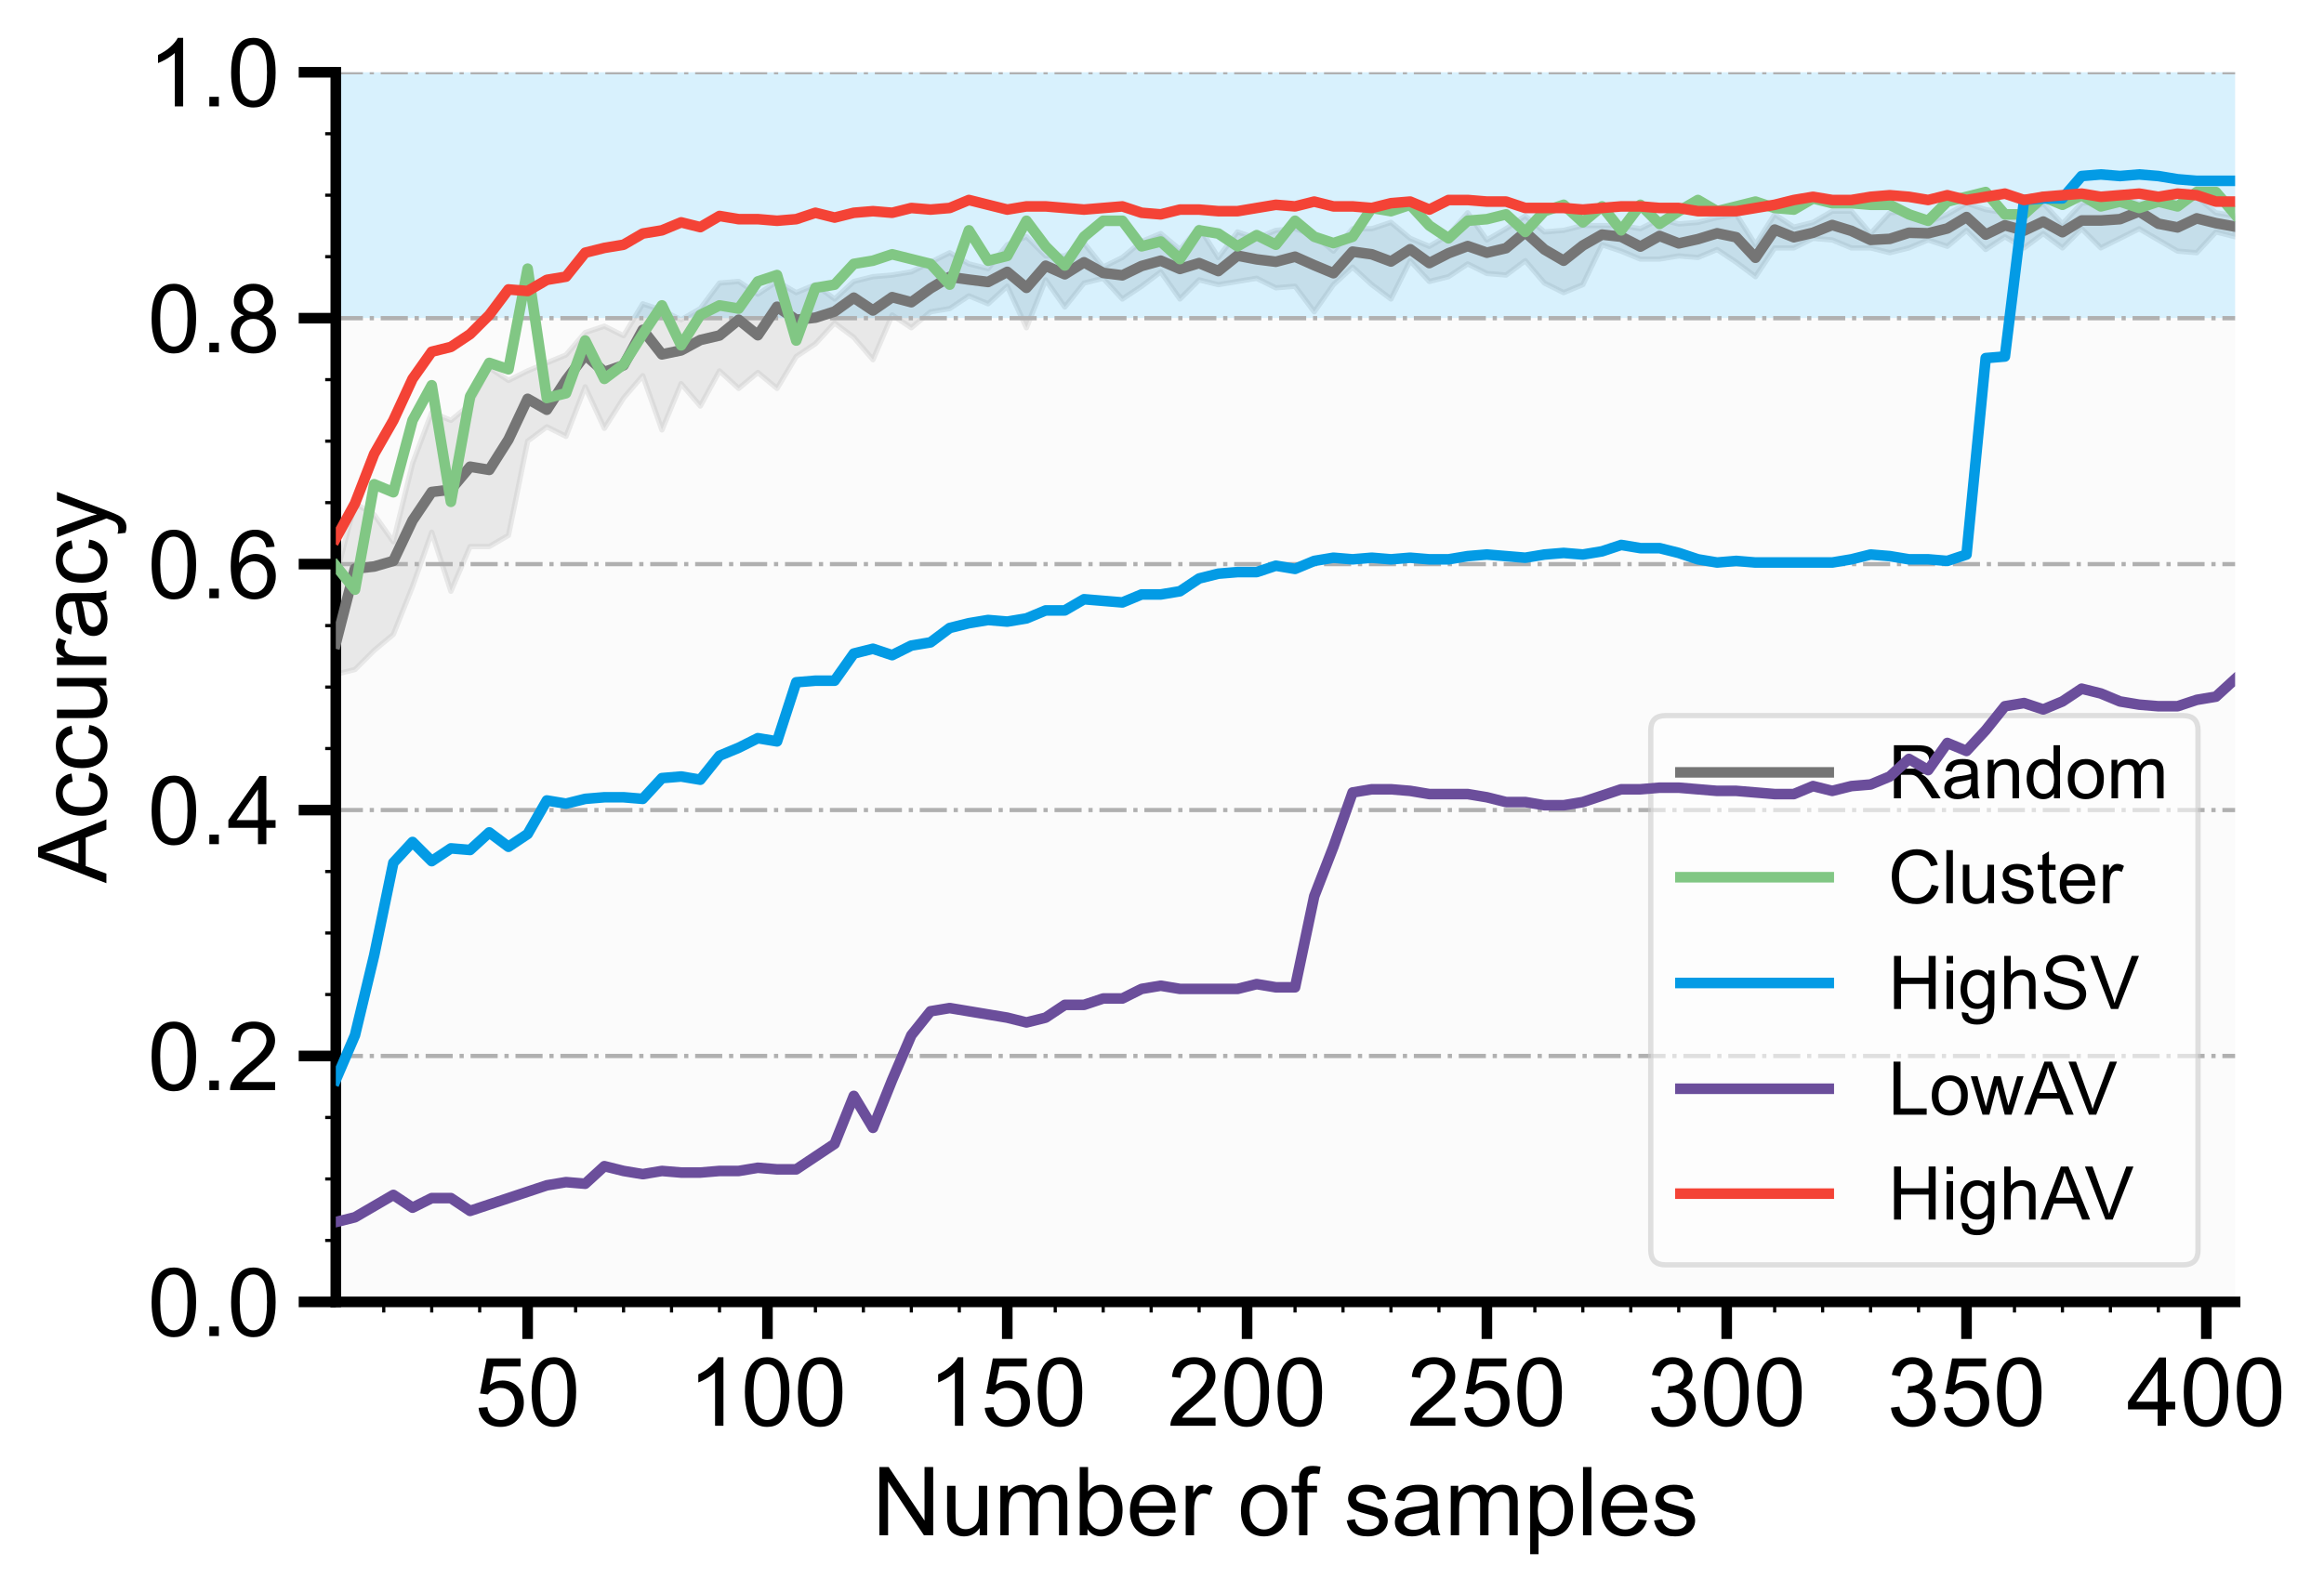 <?xml version="1.0" encoding="utf-8" standalone="no"?>
<!DOCTYPE svg PUBLIC "-//W3C//DTD SVG 1.1//EN"
  "http://www.w3.org/Graphics/SVG/1.1/DTD/svg11.dtd">
<!-- Created with matplotlib (https://matplotlib.org/) -->
<svg height="300.685pt" version="1.1" viewBox="0 0 438.734 300.685" width="438.734pt" xmlns="http://www.w3.org/2000/svg" xmlns:xlink="http://www.w3.org/1999/xlink">
 <defs>
  <style type="text/css">*{stroke-linecap:butt;stroke-linejoin:round;}</style>
 </defs>
 <g id="figure_1">
  <g id="patch_1">
   <path d="M 0 300.685 
L 438.734 300.685 
L 438.734 0 
L 0 0 
z
" style="fill:#ffffff;"/>
  </g>
  <g id="axes_1">
   <g id="patch_2">
    <path d="M 63.392 245.842 
L 421.952 245.842 
L 421.952 13.642 
L 63.392 13.642 
z
" style="fill:#ffffff;"/>
   </g>
   <g id="PolyCollection_1">
    <defs>
     <path d="M 63.392 -191.75 
L 63.392 -173.355 
L 67.014 -174.26 
L 70.636 -177.878 
L 74.258 -180.894 
L 77.88 -189.941 
L 81.502 -200.194 
L 85.123 -189.036 
L 88.745 -197.48 
L 92.367 -197.48 
L 95.989 -199.591 
L 99.611 -217.382 
L 103.233 -220.097 
L 106.854 -218.287 
L 110.476 -227.635 
L 114.098 -219.795 
L 117.72 -225.525 
L 121.342 -229.746 
L 124.963 -219.493 
L 128.585 -228.239 
L 132.207 -224.017 
L 135.829 -230.651 
L 139.451 -227.334 
L 143.072 -230.35 
L 146.694 -227.334 
L 150.316 -233.365 
L 153.938 -235.778 
L 157.56 -239.698 
L 161.182 -236.984 
L 164.803 -232.762 
L 168.425 -241.206 
L 172.047 -238.793 
L 175.669 -241.809 
L 179.291 -242.412 
L 182.912 -244.824 
L 186.534 -243.317 
L 190.156 -246.634 
L 193.778 -238.793 
L 197.4 -247.84 
L 201.022 -242.713 
L 204.643 -247.237 
L 208.265 -248.141 
L 211.887 -244.221 
L 215.509 -246.634 
L 219.131 -249.348 
L 222.752 -244.221 
L 226.374 -247.84 
L 229.996 -246.935 
L 233.618 -247.538 
L 237.24 -248.141 
L 240.862 -246.332 
L 244.483 -246.634 
L 248.105 -241.809 
L 251.727 -246.935 
L 255.349 -250.252 
L 258.971 -246.935 
L 262.592 -244.221 
L 266.214 -251.459 
L 269.836 -247.538 
L 273.458 -248.443 
L 277.08 -250.855 
L 280.702 -249.046 
L 284.323 -248.745 
L 287.945 -251.459 
L 291.567 -247.237 
L 295.189 -245.427 
L 298.811 -246.935 
L 302.433 -254.474 
L 306.054 -253.268 
L 309.676 -251.76 
L 313.298 -251.76 
L 316.92 -252.363 
L 320.542 -252.062 
L 324.163 -253.57 
L 327.785 -251.157 
L 331.407 -248.443 
L 335.029 -253.871 
L 338.651 -253.871 
L 342.272 -255.68 
L 345.894 -255.379 
L 349.516 -253.871 
L 353.138 -253.871 
L 356.76 -252.966 
L 360.382 -253.871 
L 364.003 -255.379 
L 367.625 -254.173 
L 371.247 -257.188 
L 374.869 -253.57 
L 378.491 -255.982 
L 382.113 -253.871 
L 385.734 -256.585 
L 389.356 -253.871 
L 392.978 -257.49 
L 396.6 -253.871 
L 400.222 -255.68 
L 403.843 -257.49 
L 407.465 -255.379 
L 411.087 -253.268 
L 414.709 -252.966 
L 418.331 -256.887 
L 421.952 -255.982 
L 421.952 -259.902 
L 421.952 -259.902 
L 418.331 -260.505 
L 414.709 -263.521 
L 411.087 -262.315 
L 407.465 -262.918 
L 403.843 -262.315 
L 400.222 -262.918 
L 396.6 -262.616 
L 392.978 -262.315 
L 389.356 -258.394 
L 385.734 -262.315 
L 382.113 -260.204 
L 378.491 -260.505 
L 374.869 -261.108 
L 371.247 -262.315 
L 367.625 -260.204 
L 364.003 -258.696 
L 360.382 -260.807 
L 356.76 -260.505 
L 353.138 -256.585 
L 349.516 -260.807 
L 345.894 -260.807 
L 342.272 -258.696 
L 338.651 -257.791 
L 335.029 -260.204 
L 331.407 -254.474 
L 327.785 -260.204 
L 324.163 -259.601 
L 320.542 -258.696 
L 316.92 -258.394 
L 313.298 -259.299 
L 309.676 -257.49 
L 306.054 -258.093 
L 302.433 -258.093 
L 298.811 -258.093 
L 295.189 -257.188 
L 291.567 -256.887 
L 287.945 -259.902 
L 284.323 -257.49 
L 280.702 -255.379 
L 277.08 -260.505 
L 273.458 -256.284 
L 269.836 -254.173 
L 266.214 -255.68 
L 262.592 -258.696 
L 258.971 -257.49 
L 255.349 -257.49 
L 251.727 -253.268 
L 248.105 -256.284 
L 244.483 -257.49 
L 240.862 -257.188 
L 237.24 -255.68 
L 233.618 -256.887 
L 229.996 -252.062 
L 226.374 -257.791 
L 222.752 -253.57 
L 219.131 -256.585 
L 215.509 -255.077 
L 211.887 -252.062 
L 208.265 -250.252 
L 204.643 -254.776 
L 201.022 -252.363 
L 197.4 -252.363 
L 193.778 -255.982 
L 190.156 -254.474 
L 186.534 -249.951 
L 182.912 -250.855 
L 179.291 -252.966 
L 175.669 -251.157 
L 172.047 -249.348 
L 168.425 -248.745 
L 164.803 -248.443 
L 161.182 -247.538 
L 157.56 -244.221 
L 153.938 -246.935 
L 150.316 -245.427 
L 146.694 -247.538 
L 143.072 -245.126 
L 139.451 -247.538 
L 135.829 -247.237 
L 132.207 -242.412 
L 128.585 -240.301 
L 124.963 -242.11 
L 121.342 -243.317 
L 117.72 -237.285 
L 114.098 -239.095 
L 110.476 -237.888 
L 106.854 -233.667 
L 103.233 -232.159 
L 99.611 -230.651 
L 95.989 -228.842 
L 92.367 -231.254 
L 88.745 -224.318 
L 85.123 -221.303 
L 81.502 -222.811 
L 77.88 -213.161 
L 74.258 -198.384 
L 70.636 -203.511 
L 67.014 -205.622 
L 63.392 -191.75 
z
" id="md000768d88" style="stroke:#808080;stroke-opacity:0.3;"/>
    </defs>
    <g clip-path="url(#p86c9b00e6c)">
     <use style="fill:#808080;fill-opacity:0.3;stroke:#808080;stroke-opacity:0.3;" x="0" xlink:href="#md000768d88" y="300.685"/>
    </g>
   </g>
   <g id="patch_3">
    <path clip-path="url(#p86c9b00e6c)" d="M 63.392 60.082 
L 63.392 13.642 
L 421.952 13.642 
L 421.952 60.082 
z
" style="fill:#b3e5fc;opacity:0.5;"/>
   </g>
   <g id="patch_4">
    <path clip-path="url(#p86c9b00e6c)" d="M 63.392 245.842 
L 63.392 60.082 
L 421.952 60.082 
L 421.952 245.842 
z
" style="fill:#f9f9f9;opacity:0.5;"/>
   </g>
   <g id="matplotlib.axis_1">
    <g id="xtick_1">
     <g id="line2d_1">
      <defs>
       <path d="M 0 0 
L 0 7 
" id="m614c3ee839" style="stroke:#000000;stroke-width:2;"/>
      </defs>
      <g>
       <use style="stroke:#000000;stroke-width:2;" x="99.611" xlink:href="#m614c3ee839" y="245.842"/>
      </g>
     </g>
     <g id="text_1">
      <!-- 50 -->
      <g transform="translate(89.601 269.226)scale(0.18 -0.18)">
       <defs>
        <path d="M 4.156 18.75 
L 13.375 19.531 
Q 14.406 12.797 18.141 9.391 
Q 21.875 6 27.156 6 
Q 33.5 6 37.891 10.781 
Q 42.281 15.578 42.281 23.484 
Q 42.281 31 38.062 35.344 
Q 33.844 39.703 27 39.703 
Q 22.75 39.703 19.328 37.766 
Q 15.922 35.844 13.969 32.766 
L 5.719 33.844 
L 12.641 70.609 
L 48.25 70.609 
L 48.25 62.203 
L 19.672 62.203 
L 15.828 42.969 
Q 22.266 47.469 29.344 47.469 
Q 38.719 47.469 45.156 40.969 
Q 51.609 34.469 51.609 24.266 
Q 51.609 14.547 45.953 7.469 
Q 39.062 -1.219 27.156 -1.219 
Q 17.391 -1.219 11.203 4.25 
Q 5.031 9.719 4.156 18.75 
z
" id="ArialMT-53"/>
        <path d="M 4.156 35.297 
Q 4.156 48 6.766 55.734 
Q 9.375 63.484 14.516 67.672 
Q 19.672 71.875 27.484 71.875 
Q 33.25 71.875 37.594 69.547 
Q 41.938 67.234 44.766 62.859 
Q 47.609 58.5 49.219 52.219 
Q 50.828 45.953 50.828 35.297 
Q 50.828 22.703 48.234 14.969 
Q 45.656 7.234 40.5 3 
Q 35.359 -1.219 27.484 -1.219 
Q 17.141 -1.219 11.234 6.203 
Q 4.156 15.141 4.156 35.297 
z
M 13.188 35.297 
Q 13.188 17.672 17.312 11.828 
Q 21.438 6 27.484 6 
Q 33.547 6 37.672 11.859 
Q 41.797 17.719 41.797 35.297 
Q 41.797 52.984 37.672 58.781 
Q 33.547 64.594 27.391 64.594 
Q 21.344 64.594 17.719 59.469 
Q 13.188 52.938 13.188 35.297 
z
" id="ArialMT-48"/>
       </defs>
       <use xlink:href="#ArialMT-53"/>
       <use x="55.615" xlink:href="#ArialMT-48"/>
      </g>
     </g>
    </g>
    <g id="xtick_2">
     <g id="line2d_2">
      <g>
       <use style="stroke:#000000;stroke-width:2;" x="144.883" xlink:href="#m614c3ee839" y="245.842"/>
      </g>
     </g>
     <g id="text_2">
      <!-- 100 -->
      <g transform="translate(129.869 269.226)scale(0.18 -0.18)">
       <defs>
        <path d="M 37.25 0 
L 28.469 0 
L 28.469 56 
Q 25.297 52.984 20.141 49.953 
Q 14.984 46.922 10.891 45.406 
L 10.891 53.906 
Q 18.266 57.375 23.781 62.297 
Q 29.297 67.234 31.594 71.875 
L 37.25 71.875 
z
" id="ArialMT-49"/>
       </defs>
       <use xlink:href="#ArialMT-49"/>
       <use x="55.615" xlink:href="#ArialMT-48"/>
       <use x="111.23" xlink:href="#ArialMT-48"/>
      </g>
     </g>
    </g>
    <g id="xtick_3">
     <g id="line2d_3">
      <g>
       <use style="stroke:#000000;stroke-width:2;" x="190.156" xlink:href="#m614c3ee839" y="245.842"/>
      </g>
     </g>
     <g id="text_3">
      <!-- 150 -->
      <g transform="translate(175.142 269.226)scale(0.18 -0.18)">
       <use xlink:href="#ArialMT-49"/>
       <use x="55.615" xlink:href="#ArialMT-53"/>
       <use x="111.23" xlink:href="#ArialMT-48"/>
      </g>
     </g>
    </g>
    <g id="xtick_4">
     <g id="line2d_4">
      <g>
       <use style="stroke:#000000;stroke-width:2;" x="235.429" xlink:href="#m614c3ee839" y="245.842"/>
      </g>
     </g>
     <g id="text_4">
      <!-- 200 -->
      <g transform="translate(220.414 269.226)scale(0.18 -0.18)">
       <defs>
        <path d="M 50.344 8.453 
L 50.344 0 
L 3.031 0 
Q 2.938 3.172 4.047 6.109 
Q 5.859 10.938 9.828 15.625 
Q 13.812 20.312 21.344 26.469 
Q 33.016 36.031 37.109 41.625 
Q 41.219 47.219 41.219 52.203 
Q 41.219 57.422 37.469 61 
Q 33.734 64.594 27.734 64.594 
Q 21.391 64.594 17.578 60.781 
Q 13.766 56.984 13.719 50.25 
L 4.688 51.172 
Q 5.609 61.281 11.656 66.578 
Q 17.719 71.875 27.938 71.875 
Q 38.234 71.875 44.234 66.156 
Q 50.25 60.453 50.25 52 
Q 50.25 47.703 48.484 43.547 
Q 46.734 39.406 42.656 34.812 
Q 38.578 30.219 29.109 22.219 
Q 21.188 15.578 18.938 13.203 
Q 16.703 10.844 15.234 8.453 
z
" id="ArialMT-50"/>
       </defs>
       <use xlink:href="#ArialMT-50"/>
       <use x="55.615" xlink:href="#ArialMT-48"/>
       <use x="111.23" xlink:href="#ArialMT-48"/>
      </g>
     </g>
    </g>
    <g id="xtick_5">
     <g id="line2d_5">
      <g>
       <use style="stroke:#000000;stroke-width:2;" x="280.702" xlink:href="#m614c3ee839" y="245.842"/>
      </g>
     </g>
     <g id="text_5">
      <!-- 250 -->
      <g transform="translate(265.687 269.226)scale(0.18 -0.18)">
       <use xlink:href="#ArialMT-50"/>
       <use x="55.615" xlink:href="#ArialMT-53"/>
       <use x="111.23" xlink:href="#ArialMT-48"/>
      </g>
     </g>
    </g>
    <g id="xtick_6">
     <g id="line2d_6">
      <g>
       <use style="stroke:#000000;stroke-width:2;" x="325.974" xlink:href="#m614c3ee839" y="245.842"/>
      </g>
     </g>
     <g id="text_6">
      <!-- 300 -->
      <g transform="translate(310.96 269.226)scale(0.18 -0.18)">
       <defs>
        <path d="M 4.203 18.891 
L 12.984 20.062 
Q 14.5 12.594 18.141 9.297 
Q 21.781 6 27 6 
Q 33.203 6 37.469 10.297 
Q 41.75 14.594 41.75 20.953 
Q 41.75 27 37.797 30.922 
Q 33.844 34.859 27.734 34.859 
Q 25.25 34.859 21.531 33.891 
L 22.516 41.609 
Q 23.391 41.5 23.922 41.5 
Q 29.547 41.5 34.031 44.422 
Q 38.531 47.359 38.531 53.469 
Q 38.531 58.297 35.25 61.469 
Q 31.984 64.656 26.812 64.656 
Q 21.688 64.656 18.266 61.422 
Q 14.844 58.203 13.875 51.766 
L 5.078 53.328 
Q 6.688 62.156 12.391 67.016 
Q 18.109 71.875 26.609 71.875 
Q 32.469 71.875 37.391 69.359 
Q 42.328 66.844 44.938 62.5 
Q 47.562 58.156 47.562 53.266 
Q 47.562 48.641 45.062 44.828 
Q 42.578 41.016 37.703 38.766 
Q 44.047 37.312 47.562 32.688 
Q 51.078 28.078 51.078 21.141 
Q 51.078 11.766 44.234 5.25 
Q 37.406 -1.266 26.953 -1.266 
Q 17.531 -1.266 11.297 4.344 
Q 5.078 9.969 4.203 18.891 
z
" id="ArialMT-51"/>
       </defs>
       <use xlink:href="#ArialMT-51"/>
       <use x="55.615" xlink:href="#ArialMT-48"/>
       <use x="111.23" xlink:href="#ArialMT-48"/>
      </g>
     </g>
    </g>
    <g id="xtick_7">
     <g id="line2d_7">
      <g>
       <use style="stroke:#000000;stroke-width:2;" x="371.247" xlink:href="#m614c3ee839" y="245.842"/>
      </g>
     </g>
     <g id="text_7">
      <!-- 350 -->
      <g transform="translate(356.233 269.226)scale(0.18 -0.18)">
       <use xlink:href="#ArialMT-51"/>
       <use x="55.615" xlink:href="#ArialMT-53"/>
       <use x="111.23" xlink:href="#ArialMT-48"/>
      </g>
     </g>
    </g>
    <g id="xtick_8">
     <g id="line2d_8">
      <g>
       <use style="stroke:#000000;stroke-width:2;" x="416.52" xlink:href="#m614c3ee839" y="245.842"/>
      </g>
     </g>
     <g id="text_8">
      <!-- 400 -->
      <g transform="translate(401.505 269.226)scale(0.18 -0.18)">
       <defs>
        <path d="M 32.328 0 
L 32.328 17.141 
L 1.266 17.141 
L 1.266 25.203 
L 33.938 71.578 
L 41.109 71.578 
L 41.109 25.203 
L 50.781 25.203 
L 50.781 17.141 
L 41.109 17.141 
L 41.109 0 
z
M 32.328 25.203 
L 32.328 57.469 
L 9.906 25.203 
z
" id="ArialMT-52"/>
       </defs>
       <use xlink:href="#ArialMT-52"/>
       <use x="55.615" xlink:href="#ArialMT-48"/>
       <use x="111.23" xlink:href="#ArialMT-48"/>
      </g>
     </g>
    </g>
    <g id="xtick_9">
     <g id="line2d_9">
      <defs>
       <path d="M 0 0 
L 0 2 
" id="me1c4987fd9" style="stroke:#000000;stroke-width:0.6;"/>
      </defs>
      <g>
       <use style="stroke:#000000;stroke-width:0.6;" x="72.447" xlink:href="#me1c4987fd9" y="245.842"/>
      </g>
     </g>
    </g>
    <g id="xtick_10">
     <g id="line2d_10">
      <g>
       <use style="stroke:#000000;stroke-width:0.6;" x="81.502" xlink:href="#me1c4987fd9" y="245.842"/>
      </g>
     </g>
    </g>
    <g id="xtick_11">
     <g id="line2d_11">
      <g>
       <use style="stroke:#000000;stroke-width:0.6;" x="90.556" xlink:href="#me1c4987fd9" y="245.842"/>
      </g>
     </g>
    </g>
    <g id="xtick_12">
     <g id="line2d_12">
      <g>
       <use style="stroke:#000000;stroke-width:0.6;" x="108.665" xlink:href="#me1c4987fd9" y="245.842"/>
      </g>
     </g>
    </g>
    <g id="xtick_13">
     <g id="line2d_13">
      <g>
       <use style="stroke:#000000;stroke-width:0.6;" x="117.72" xlink:href="#me1c4987fd9" y="245.842"/>
      </g>
     </g>
    </g>
    <g id="xtick_14">
     <g id="line2d_14">
      <g>
       <use style="stroke:#000000;stroke-width:0.6;" x="126.774" xlink:href="#me1c4987fd9" y="245.842"/>
      </g>
     </g>
    </g>
    <g id="xtick_15">
     <g id="line2d_15">
      <g>
       <use style="stroke:#000000;stroke-width:0.6;" x="135.829" xlink:href="#me1c4987fd9" y="245.842"/>
      </g>
     </g>
    </g>
    <g id="xtick_16">
     <g id="line2d_16">
      <g>
       <use style="stroke:#000000;stroke-width:0.6;" x="153.938" xlink:href="#me1c4987fd9" y="245.842"/>
      </g>
     </g>
    </g>
    <g id="xtick_17">
     <g id="line2d_17">
      <g>
       <use style="stroke:#000000;stroke-width:0.6;" x="162.993" xlink:href="#me1c4987fd9" y="245.842"/>
      </g>
     </g>
    </g>
    <g id="xtick_18">
     <g id="line2d_18">
      <g>
       <use style="stroke:#000000;stroke-width:0.6;" x="172.047" xlink:href="#me1c4987fd9" y="245.842"/>
      </g>
     </g>
    </g>
    <g id="xtick_19">
     <g id="line2d_19">
      <g>
       <use style="stroke:#000000;stroke-width:0.6;" x="181.102" xlink:href="#me1c4987fd9" y="245.842"/>
      </g>
     </g>
    </g>
    <g id="xtick_20">
     <g id="line2d_20">
      <g>
       <use style="stroke:#000000;stroke-width:0.6;" x="199.211" xlink:href="#me1c4987fd9" y="245.842"/>
      </g>
     </g>
    </g>
    <g id="xtick_21">
     <g id="line2d_21">
      <g>
       <use style="stroke:#000000;stroke-width:0.6;" x="208.265" xlink:href="#me1c4987fd9" y="245.842"/>
      </g>
     </g>
    </g>
    <g id="xtick_22">
     <g id="line2d_22">
      <g>
       <use style="stroke:#000000;stroke-width:0.6;" x="217.32" xlink:href="#me1c4987fd9" y="245.842"/>
      </g>
     </g>
    </g>
    <g id="xtick_23">
     <g id="line2d_23">
      <g>
       <use style="stroke:#000000;stroke-width:0.6;" x="226.374" xlink:href="#me1c4987fd9" y="245.842"/>
      </g>
     </g>
    </g>
    <g id="xtick_24">
     <g id="line2d_24">
      <g>
       <use style="stroke:#000000;stroke-width:0.6;" x="244.483" xlink:href="#me1c4987fd9" y="245.842"/>
      </g>
     </g>
    </g>
    <g id="xtick_25">
     <g id="line2d_25">
      <g>
       <use style="stroke:#000000;stroke-width:0.6;" x="253.538" xlink:href="#me1c4987fd9" y="245.842"/>
      </g>
     </g>
    </g>
    <g id="xtick_26">
     <g id="line2d_26">
      <g>
       <use style="stroke:#000000;stroke-width:0.6;" x="262.592" xlink:href="#me1c4987fd9" y="245.842"/>
      </g>
     </g>
    </g>
    <g id="xtick_27">
     <g id="line2d_27">
      <g>
       <use style="stroke:#000000;stroke-width:0.6;" x="271.647" xlink:href="#me1c4987fd9" y="245.842"/>
      </g>
     </g>
    </g>
    <g id="xtick_28">
     <g id="line2d_28">
      <g>
       <use style="stroke:#000000;stroke-width:0.6;" x="289.756" xlink:href="#me1c4987fd9" y="245.842"/>
      </g>
     </g>
    </g>
    <g id="xtick_29">
     <g id="line2d_29">
      <g>
       <use style="stroke:#000000;stroke-width:0.6;" x="298.811" xlink:href="#me1c4987fd9" y="245.842"/>
      </g>
     </g>
    </g>
    <g id="xtick_30">
     <g id="line2d_30">
      <g>
       <use style="stroke:#000000;stroke-width:0.6;" x="307.865" xlink:href="#me1c4987fd9" y="245.842"/>
      </g>
     </g>
    </g>
    <g id="xtick_31">
     <g id="line2d_31">
      <g>
       <use style="stroke:#000000;stroke-width:0.6;" x="316.92" xlink:href="#me1c4987fd9" y="245.842"/>
      </g>
     </g>
    </g>
    <g id="xtick_32">
     <g id="line2d_32">
      <g>
       <use style="stroke:#000000;stroke-width:0.6;" x="335.029" xlink:href="#me1c4987fd9" y="245.842"/>
      </g>
     </g>
    </g>
    <g id="xtick_33">
     <g id="line2d_33">
      <g>
       <use style="stroke:#000000;stroke-width:0.6;" x="344.083" xlink:href="#me1c4987fd9" y="245.842"/>
      </g>
     </g>
    </g>
    <g id="xtick_34">
     <g id="line2d_34">
      <g>
       <use style="stroke:#000000;stroke-width:0.6;" x="353.138" xlink:href="#me1c4987fd9" y="245.842"/>
      </g>
     </g>
    </g>
    <g id="xtick_35">
     <g id="line2d_35">
      <g>
       <use style="stroke:#000000;stroke-width:0.6;" x="362.192" xlink:href="#me1c4987fd9" y="245.842"/>
      </g>
     </g>
    </g>
    <g id="xtick_36">
     <g id="line2d_36">
      <g>
       <use style="stroke:#000000;stroke-width:0.6;" x="380.302" xlink:href="#me1c4987fd9" y="245.842"/>
      </g>
     </g>
    </g>
    <g id="xtick_37">
     <g id="line2d_37">
      <g>
       <use style="stroke:#000000;stroke-width:0.6;" x="389.356" xlink:href="#me1c4987fd9" y="245.842"/>
      </g>
     </g>
    </g>
    <g id="xtick_38">
     <g id="line2d_38">
      <g>
       <use style="stroke:#000000;stroke-width:0.6;" x="398.411" xlink:href="#me1c4987fd9" y="245.842"/>
      </g>
     </g>
    </g>
    <g id="xtick_39">
     <g id="line2d_39">
      <g>
       <use style="stroke:#000000;stroke-width:0.6;" x="407.465" xlink:href="#me1c4987fd9" y="245.842"/>
      </g>
     </g>
    </g>
    <g id="text_9">
     <!-- Number of samples -->
     <g transform="translate(164.648 289.907)scale(0.18 -0.18)">
      <defs>
       <path d="M 7.625 0 
L 7.625 71.578 
L 17.328 71.578 
L 54.938 15.375 
L 54.938 71.578 
L 64.016 71.578 
L 64.016 0 
L 54.297 0 
L 16.703 56.25 
L 16.703 0 
z
" id="ArialMT-78"/>
       <path d="M 40.578 0 
L 40.578 7.625 
Q 34.516 -1.172 24.125 -1.172 
Q 19.531 -1.172 15.547 0.578 
Q 11.578 2.344 9.641 5 
Q 7.719 7.672 6.938 11.531 
Q 6.391 14.109 6.391 19.734 
L 6.391 51.859 
L 15.188 51.859 
L 15.188 23.094 
Q 15.188 16.219 15.719 13.812 
Q 16.547 10.359 19.234 8.375 
Q 21.922 6.391 25.875 6.391 
Q 29.828 6.391 33.297 8.422 
Q 36.766 10.453 38.203 13.938 
Q 39.656 17.438 39.656 24.078 
L 39.656 51.859 
L 48.438 51.859 
L 48.438 0 
z
" id="ArialMT-117"/>
       <path d="M 6.594 0 
L 6.594 51.859 
L 14.453 51.859 
L 14.453 44.578 
Q 16.891 48.391 20.938 50.703 
Q 25 53.031 30.172 53.031 
Q 35.938 53.031 39.625 50.641 
Q 43.312 48.25 44.828 43.953 
Q 50.984 53.031 60.844 53.031 
Q 68.562 53.031 72.703 48.75 
Q 76.859 44.484 76.859 35.594 
L 76.859 0 
L 68.109 0 
L 68.109 32.672 
Q 68.109 37.938 67.25 40.25 
Q 66.406 42.578 64.156 43.984 
Q 61.922 45.406 58.891 45.406 
Q 53.422 45.406 49.797 41.766 
Q 46.188 38.141 46.188 30.125 
L 46.188 0 
L 37.406 0 
L 37.406 33.688 
Q 37.406 39.547 35.25 42.469 
Q 33.109 45.406 28.219 45.406 
Q 24.516 45.406 21.359 43.453 
Q 18.219 41.5 16.797 37.734 
Q 15.375 33.984 15.375 26.906 
L 15.375 0 
z
" id="ArialMT-109"/>
       <path d="M 14.703 0 
L 6.547 0 
L 6.547 71.578 
L 15.328 71.578 
L 15.328 46.047 
Q 20.906 53.031 29.547 53.031 
Q 34.328 53.031 38.594 51.094 
Q 42.875 49.172 45.625 45.672 
Q 48.391 42.188 49.953 37.25 
Q 51.516 32.328 51.516 26.703 
Q 51.516 13.375 44.922 6.094 
Q 38.328 -1.172 29.109 -1.172 
Q 19.922 -1.172 14.703 6.5 
z
M 14.594 26.312 
Q 14.594 17 17.141 12.844 
Q 21.297 6.062 28.375 6.062 
Q 34.125 6.062 38.328 11.062 
Q 42.531 16.062 42.531 25.984 
Q 42.531 36.141 38.5 40.969 
Q 34.469 45.797 28.766 45.797 
Q 23 45.797 18.797 40.797 
Q 14.594 35.797 14.594 26.312 
z
" id="ArialMT-98"/>
       <path d="M 42.094 16.703 
L 51.172 15.578 
Q 49.031 7.625 43.219 3.219 
Q 37.406 -1.172 28.375 -1.172 
Q 17 -1.172 10.328 5.828 
Q 3.656 12.844 3.656 25.484 
Q 3.656 38.578 10.391 45.797 
Q 17.141 53.031 27.875 53.031 
Q 38.281 53.031 44.875 45.953 
Q 51.469 38.875 51.469 26.031 
Q 51.469 25.25 51.422 23.688 
L 12.75 23.688 
Q 13.234 15.141 17.578 10.594 
Q 21.922 6.062 28.422 6.062 
Q 33.25 6.062 36.672 8.594 
Q 40.094 11.141 42.094 16.703 
z
M 13.234 30.906 
L 42.188 30.906 
Q 41.609 37.453 38.875 40.719 
Q 34.672 45.797 27.984 45.797 
Q 21.922 45.797 17.797 41.75 
Q 13.672 37.703 13.234 30.906 
z
" id="ArialMT-101"/>
       <path d="M 6.5 0 
L 6.5 51.859 
L 14.406 51.859 
L 14.406 44 
Q 17.438 49.516 20 51.266 
Q 22.562 53.031 25.641 53.031 
Q 30.078 53.031 34.672 50.203 
L 31.641 42.047 
Q 28.422 43.953 25.203 43.953 
Q 22.312 43.953 20.016 42.219 
Q 17.719 40.484 16.75 37.406 
Q 15.281 32.719 15.281 27.156 
L 15.281 0 
z
" id="ArialMT-114"/>
       <path id="ArialMT-32"/>
       <path d="M 3.328 25.922 
Q 3.328 40.328 11.328 47.266 
Q 18.016 53.031 27.641 53.031 
Q 38.328 53.031 45.109 46.016 
Q 51.906 39.016 51.906 26.656 
Q 51.906 16.656 48.906 10.906 
Q 45.906 5.172 40.156 2 
Q 34.422 -1.172 27.641 -1.172 
Q 16.75 -1.172 10.031 5.812 
Q 3.328 12.797 3.328 25.922 
z
M 12.359 25.922 
Q 12.359 15.969 16.703 11.016 
Q 21.047 6.062 27.641 6.062 
Q 34.188 6.062 38.531 11.031 
Q 42.875 16.016 42.875 26.219 
Q 42.875 35.844 38.5 40.797 
Q 34.125 45.75 27.641 45.75 
Q 21.047 45.75 16.703 40.812 
Q 12.359 35.891 12.359 25.922 
z
" id="ArialMT-111"/>
       <path d="M 8.688 0 
L 8.688 45.016 
L 0.922 45.016 
L 0.922 51.859 
L 8.688 51.859 
L 8.688 57.375 
Q 8.688 62.594 9.625 65.141 
Q 10.891 68.562 14.078 70.672 
Q 17.281 72.797 23.047 72.797 
Q 26.766 72.797 31.25 71.922 
L 29.938 64.266 
Q 27.203 64.75 24.75 64.75 
Q 20.75 64.75 19.094 63.031 
Q 17.438 61.328 17.438 56.641 
L 17.438 51.859 
L 27.547 51.859 
L 27.547 45.016 
L 17.438 45.016 
L 17.438 0 
z
" id="ArialMT-102"/>
       <path d="M 3.078 15.484 
L 11.766 16.844 
Q 12.5 11.625 15.844 8.844 
Q 19.188 6.062 25.203 6.062 
Q 31.25 6.062 34.172 8.516 
Q 37.109 10.984 37.109 14.312 
Q 37.109 17.281 34.516 19 
Q 32.719 20.172 25.531 21.969 
Q 15.875 24.422 12.141 26.203 
Q 8.406 27.984 6.469 31.125 
Q 4.547 34.281 4.547 38.094 
Q 4.547 41.547 6.125 44.5 
Q 7.719 47.469 10.453 49.422 
Q 12.5 50.922 16.031 51.969 
Q 19.578 53.031 23.641 53.031 
Q 29.734 53.031 34.344 51.266 
Q 38.969 49.516 41.156 46.5 
Q 43.359 43.5 44.188 38.484 
L 35.594 37.312 
Q 35.016 41.312 32.203 43.547 
Q 29.391 45.797 24.266 45.797 
Q 18.219 45.797 15.625 43.797 
Q 13.031 41.797 13.031 39.109 
Q 13.031 37.406 14.109 36.031 
Q 15.188 34.625 17.484 33.688 
Q 18.797 33.203 25.25 31.453 
Q 34.578 28.953 38.25 27.359 
Q 41.938 25.781 44.031 22.75 
Q 46.141 19.734 46.141 15.234 
Q 46.141 10.844 43.578 6.953 
Q 41.016 3.078 36.172 0.953 
Q 31.344 -1.172 25.25 -1.172 
Q 15.141 -1.172 9.844 3.031 
Q 4.547 7.234 3.078 15.484 
z
" id="ArialMT-115"/>
       <path d="M 40.438 6.391 
Q 35.547 2.25 31.031 0.531 
Q 26.516 -1.172 21.344 -1.172 
Q 12.797 -1.172 8.203 3 
Q 3.609 7.172 3.609 13.672 
Q 3.609 17.484 5.344 20.625 
Q 7.078 23.781 9.891 25.688 
Q 12.703 27.594 16.219 28.562 
Q 18.797 29.25 24.031 29.891 
Q 34.672 31.156 39.703 32.906 
Q 39.75 34.719 39.75 35.203 
Q 39.75 40.578 37.25 42.781 
Q 33.891 45.75 27.25 45.75 
Q 21.047 45.75 18.094 43.578 
Q 15.141 41.406 13.719 35.891 
L 5.125 37.062 
Q 6.297 42.578 8.984 45.969 
Q 11.672 49.359 16.75 51.188 
Q 21.828 53.031 28.516 53.031 
Q 35.156 53.031 39.297 51.469 
Q 43.453 49.906 45.406 47.531 
Q 47.359 45.172 48.141 41.547 
Q 48.578 39.312 48.578 33.453 
L 48.578 21.734 
Q 48.578 9.469 49.141 6.219 
Q 49.703 2.984 51.375 0 
L 42.188 0 
Q 40.828 2.734 40.438 6.391 
z
M 39.703 26.031 
Q 34.906 24.078 25.344 22.703 
Q 19.922 21.922 17.672 20.938 
Q 15.438 19.969 14.203 18.094 
Q 12.984 16.219 12.984 13.922 
Q 12.984 10.406 15.641 8.062 
Q 18.312 5.719 23.438 5.719 
Q 28.516 5.719 32.469 7.938 
Q 36.422 10.156 38.281 14.016 
Q 39.703 17 39.703 22.797 
z
" id="ArialMT-97"/>
       <path d="M 6.594 -19.875 
L 6.594 51.859 
L 14.594 51.859 
L 14.594 45.125 
Q 17.438 49.078 21 51.047 
Q 24.562 53.031 29.641 53.031 
Q 36.281 53.031 41.359 49.609 
Q 46.438 46.188 49.016 39.953 
Q 51.609 33.734 51.609 26.312 
Q 51.609 18.359 48.75 11.984 
Q 45.906 5.609 40.453 2.219 
Q 35.016 -1.172 29 -1.172 
Q 24.609 -1.172 21.109 0.688 
Q 17.625 2.547 15.375 5.375 
L 15.375 -19.875 
z
M 14.547 25.641 
Q 14.547 15.625 18.594 10.844 
Q 22.656 6.062 28.422 6.062 
Q 34.281 6.062 38.453 11.016 
Q 42.625 15.969 42.625 26.375 
Q 42.625 36.281 38.547 41.203 
Q 34.469 46.141 28.812 46.141 
Q 23.188 46.141 18.859 40.891 
Q 14.547 35.641 14.547 25.641 
z
" id="ArialMT-112"/>
       <path d="M 6.391 0 
L 6.391 71.578 
L 15.188 71.578 
L 15.188 0 
z
" id="ArialMT-108"/>
      </defs>
      <use xlink:href="#ArialMT-78"/>
      <use x="72.217" xlink:href="#ArialMT-117"/>
      <use x="127.832" xlink:href="#ArialMT-109"/>
      <use x="211.133" xlink:href="#ArialMT-98"/>
      <use x="266.748" xlink:href="#ArialMT-101"/>
      <use x="322.363" xlink:href="#ArialMT-114"/>
      <use x="355.664" xlink:href="#ArialMT-32"/>
      <use x="383.447" xlink:href="#ArialMT-111"/>
      <use x="439.062" xlink:href="#ArialMT-102"/>
      <use x="466.846" xlink:href="#ArialMT-32"/>
      <use x="494.629" xlink:href="#ArialMT-115"/>
      <use x="544.629" xlink:href="#ArialMT-97"/>
      <use x="600.244" xlink:href="#ArialMT-109"/>
      <use x="683.545" xlink:href="#ArialMT-112"/>
      <use x="739.16" xlink:href="#ArialMT-108"/>
      <use x="761.377" xlink:href="#ArialMT-101"/>
      <use x="816.992" xlink:href="#ArialMT-115"/>
     </g>
    </g>
   </g>
   <g id="matplotlib.axis_2">
    <g id="ytick_1">
     <g id="line2d_40">
      <path clip-path="url(#p86c9b00e6c)" d="M 63.392 245.842 
L 421.952 245.842 
" style="fill:none;stroke:#b0b0b0;stroke-dasharray:5.12,1.28,0.8,1.28;stroke-dashoffset:0;stroke-width:0.8;"/>
     </g>
     <g id="line2d_41">
      <defs>
       <path d="M 0 0 
L -7 0 
" id="m2235231d53" style="stroke:#000000;stroke-width:2;"/>
      </defs>
      <g>
       <use style="stroke:#000000;stroke-width:2;" x="63.392" xlink:href="#m2235231d53" y="245.842"/>
      </g>
     </g>
     <g id="text_10">
      <!-- 0.0 -->
      <g transform="translate(27.872 252.284)scale(0.18 -0.18)">
       <defs>
        <path d="M 9.078 0 
L 9.078 10.016 
L 19.094 10.016 
L 19.094 0 
z
" id="ArialMT-46"/>
       </defs>
       <use xlink:href="#ArialMT-48"/>
       <use x="55.615" xlink:href="#ArialMT-46"/>
       <use x="83.398" xlink:href="#ArialMT-48"/>
      </g>
     </g>
    </g>
    <g id="ytick_2">
     <g id="line2d_42">
      <path clip-path="url(#p86c9b00e6c)" d="M 63.392 199.402 
L 421.952 199.402 
" style="fill:none;stroke:#b0b0b0;stroke-dasharray:5.12,1.28,0.8,1.28;stroke-dashoffset:0;stroke-width:0.8;"/>
     </g>
     <g id="line2d_43">
      <g>
       <use style="stroke:#000000;stroke-width:2;" x="63.392" xlink:href="#m2235231d53" y="199.402"/>
      </g>
     </g>
     <g id="text_11">
      <!-- 0.2 -->
      <g transform="translate(27.872 205.844)scale(0.18 -0.18)">
       <use xlink:href="#ArialMT-48"/>
       <use x="55.615" xlink:href="#ArialMT-46"/>
       <use x="83.398" xlink:href="#ArialMT-50"/>
      </g>
     </g>
    </g>
    <g id="ytick_3">
     <g id="line2d_44">
      <path clip-path="url(#p86c9b00e6c)" d="M 63.392 152.962 
L 421.952 152.962 
" style="fill:none;stroke:#b0b0b0;stroke-dasharray:5.12,1.28,0.8,1.28;stroke-dashoffset:0;stroke-width:0.8;"/>
     </g>
     <g id="line2d_45">
      <g>
       <use style="stroke:#000000;stroke-width:2;" x="63.392" xlink:href="#m2235231d53" y="152.962"/>
      </g>
     </g>
     <g id="text_12">
      <!-- 0.4 -->
      <g transform="translate(27.872 159.404)scale(0.18 -0.18)">
       <use xlink:href="#ArialMT-48"/>
       <use x="55.615" xlink:href="#ArialMT-46"/>
       <use x="83.398" xlink:href="#ArialMT-52"/>
      </g>
     </g>
    </g>
    <g id="ytick_4">
     <g id="line2d_46">
      <path clip-path="url(#p86c9b00e6c)" d="M 63.392 106.522 
L 421.952 106.522 
" style="fill:none;stroke:#b0b0b0;stroke-dasharray:5.12,1.28,0.8,1.28;stroke-dashoffset:0;stroke-width:0.8;"/>
     </g>
     <g id="line2d_47">
      <g>
       <use style="stroke:#000000;stroke-width:2;" x="63.392" xlink:href="#m2235231d53" y="106.522"/>
      </g>
     </g>
     <g id="text_13">
      <!-- 0.6 -->
      <g transform="translate(27.872 112.964)scale(0.18 -0.18)">
       <defs>
        <path d="M 49.75 54.047 
L 41.016 53.375 
Q 39.844 58.547 37.703 60.891 
Q 34.125 64.656 28.906 64.656 
Q 24.703 64.656 21.531 62.312 
Q 17.391 59.281 14.984 53.469 
Q 12.594 47.656 12.5 36.922 
Q 15.672 41.75 20.266 44.094 
Q 24.859 46.438 29.891 46.438 
Q 38.672 46.438 44.844 39.969 
Q 51.031 33.5 51.031 23.25 
Q 51.031 16.5 48.125 10.719 
Q 45.219 4.938 40.141 1.859 
Q 35.062 -1.219 28.609 -1.219 
Q 17.625 -1.219 10.688 6.859 
Q 3.766 14.938 3.766 33.5 
Q 3.766 54.25 11.422 63.672 
Q 18.109 71.875 29.438 71.875 
Q 37.891 71.875 43.281 67.141 
Q 48.688 62.406 49.75 54.047 
z
M 13.875 23.188 
Q 13.875 18.656 15.797 14.5 
Q 17.719 10.359 21.188 8.172 
Q 24.656 6 28.469 6 
Q 34.031 6 38.031 10.484 
Q 42.047 14.984 42.047 22.703 
Q 42.047 30.125 38.078 34.391 
Q 34.125 38.672 28.125 38.672 
Q 22.172 38.672 18.016 34.391 
Q 13.875 30.125 13.875 23.188 
z
" id="ArialMT-54"/>
       </defs>
       <use xlink:href="#ArialMT-48"/>
       <use x="55.615" xlink:href="#ArialMT-46"/>
       <use x="83.398" xlink:href="#ArialMT-54"/>
      </g>
     </g>
    </g>
    <g id="ytick_5">
     <g id="line2d_48">
      <path clip-path="url(#p86c9b00e6c)" d="M 63.392 60.082 
L 421.952 60.082 
" style="fill:none;stroke:#b0b0b0;stroke-dasharray:5.12,1.28,0.8,1.28;stroke-dashoffset:0;stroke-width:0.8;"/>
     </g>
     <g id="line2d_49">
      <g>
       <use style="stroke:#000000;stroke-width:2;" x="63.392" xlink:href="#m2235231d53" y="60.082"/>
      </g>
     </g>
     <g id="text_14">
      <!-- 0.8 -->
      <g transform="translate(27.872 66.524)scale(0.18 -0.18)">
       <defs>
        <path d="M 17.672 38.812 
Q 12.203 40.828 9.562 44.531 
Q 6.938 48.25 6.938 53.422 
Q 6.938 61.234 12.547 66.547 
Q 18.172 71.875 27.484 71.875 
Q 36.859 71.875 42.578 66.422 
Q 48.297 60.984 48.297 53.172 
Q 48.297 48.188 45.672 44.5 
Q 43.062 40.828 37.75 38.812 
Q 44.344 36.672 47.781 31.875 
Q 51.219 27.094 51.219 20.453 
Q 51.219 11.281 44.719 5.031 
Q 38.234 -1.219 27.641 -1.219 
Q 17.047 -1.219 10.547 5.047 
Q 4.047 11.328 4.047 20.703 
Q 4.047 27.688 7.594 32.391 
Q 11.141 37.109 17.672 38.812 
z
M 15.922 53.719 
Q 15.922 48.641 19.188 45.406 
Q 22.469 42.188 27.688 42.188 
Q 32.766 42.188 36.016 45.375 
Q 39.266 48.578 39.266 53.219 
Q 39.266 58.062 35.906 61.359 
Q 32.562 64.656 27.594 64.656 
Q 22.562 64.656 19.234 61.422 
Q 15.922 58.203 15.922 53.719 
z
M 13.094 20.656 
Q 13.094 16.891 14.875 13.375 
Q 16.656 9.859 20.172 7.922 
Q 23.688 6 27.734 6 
Q 34.031 6 38.125 10.047 
Q 42.234 14.109 42.234 20.359 
Q 42.234 26.703 38.016 30.859 
Q 33.797 35.016 27.438 35.016 
Q 21.234 35.016 17.156 30.906 
Q 13.094 26.812 13.094 20.656 
z
" id="ArialMT-56"/>
       </defs>
       <use xlink:href="#ArialMT-48"/>
       <use x="55.615" xlink:href="#ArialMT-46"/>
       <use x="83.398" xlink:href="#ArialMT-56"/>
      </g>
     </g>
    </g>
    <g id="ytick_6">
     <g id="line2d_50">
      <path clip-path="url(#p86c9b00e6c)" d="M 63.392 13.642 
L 421.952 13.642 
" style="fill:none;stroke:#b0b0b0;stroke-dasharray:5.12,1.28,0.8,1.28;stroke-dashoffset:0;stroke-width:0.8;"/>
     </g>
     <g id="line2d_51">
      <g>
       <use style="stroke:#000000;stroke-width:2;" x="63.392" xlink:href="#m2235231d53" y="13.642"/>
      </g>
     </g>
     <g id="text_15">
      <!-- 1.0 -->
      <g transform="translate(27.872 20.084)scale(0.18 -0.18)">
       <use xlink:href="#ArialMT-49"/>
       <use x="55.615" xlink:href="#ArialMT-46"/>
       <use x="83.398" xlink:href="#ArialMT-48"/>
      </g>
     </g>
    </g>
    <g id="ytick_7">
     <g id="line2d_52">
      <defs>
       <path d="M 0 0 
L -2 0 
" id="m405183b271" style="stroke:#000000;stroke-width:0.6;"/>
      </defs>
      <g>
       <use style="stroke:#000000;stroke-width:0.6;" x="63.392" xlink:href="#m405183b271" y="234.232"/>
      </g>
     </g>
    </g>
    <g id="ytick_8">
     <g id="line2d_53">
      <g>
       <use style="stroke:#000000;stroke-width:0.6;" x="63.392" xlink:href="#m405183b271" y="222.622"/>
      </g>
     </g>
    </g>
    <g id="ytick_9">
     <g id="line2d_54">
      <g>
       <use style="stroke:#000000;stroke-width:0.6;" x="63.392" xlink:href="#m405183b271" y="211.012"/>
      </g>
     </g>
    </g>
    <g id="ytick_10">
     <g id="line2d_55">
      <g>
       <use style="stroke:#000000;stroke-width:0.6;" x="63.392" xlink:href="#m405183b271" y="187.792"/>
      </g>
     </g>
    </g>
    <g id="ytick_11">
     <g id="line2d_56">
      <g>
       <use style="stroke:#000000;stroke-width:0.6;" x="63.392" xlink:href="#m405183b271" y="176.182"/>
      </g>
     </g>
    </g>
    <g id="ytick_12">
     <g id="line2d_57">
      <g>
       <use style="stroke:#000000;stroke-width:0.6;" x="63.392" xlink:href="#m405183b271" y="164.572"/>
      </g>
     </g>
    </g>
    <g id="ytick_13">
     <g id="line2d_58">
      <g>
       <use style="stroke:#000000;stroke-width:0.6;" x="63.392" xlink:href="#m405183b271" y="141.352"/>
      </g>
     </g>
    </g>
    <g id="ytick_14">
     <g id="line2d_59">
      <g>
       <use style="stroke:#000000;stroke-width:0.6;" x="63.392" xlink:href="#m405183b271" y="129.742"/>
      </g>
     </g>
    </g>
    <g id="ytick_15">
     <g id="line2d_60">
      <g>
       <use style="stroke:#000000;stroke-width:0.6;" x="63.392" xlink:href="#m405183b271" y="118.132"/>
      </g>
     </g>
    </g>
    <g id="ytick_16">
     <g id="line2d_61">
      <g>
       <use style="stroke:#000000;stroke-width:0.6;" x="63.392" xlink:href="#m405183b271" y="94.912"/>
      </g>
     </g>
    </g>
    <g id="ytick_17">
     <g id="line2d_62">
      <g>
       <use style="stroke:#000000;stroke-width:0.6;" x="63.392" xlink:href="#m405183b271" y="83.302"/>
      </g>
     </g>
    </g>
    <g id="ytick_18">
     <g id="line2d_63">
      <g>
       <use style="stroke:#000000;stroke-width:0.6;" x="63.392" xlink:href="#m405183b271" y="71.692"/>
      </g>
     </g>
    </g>
    <g id="ytick_19">
     <g id="line2d_64">
      <g>
       <use style="stroke:#000000;stroke-width:0.6;" x="63.392" xlink:href="#m405183b271" y="48.472"/>
      </g>
     </g>
    </g>
    <g id="ytick_20">
     <g id="line2d_65">
      <g>
       <use style="stroke:#000000;stroke-width:0.6;" x="63.392" xlink:href="#m405183b271" y="36.862"/>
      </g>
     </g>
    </g>
    <g id="ytick_21">
     <g id="line2d_66">
      <g>
       <use style="stroke:#000000;stroke-width:0.6;" x="63.392" xlink:href="#m405183b271" y="25.252"/>
      </g>
     </g>
    </g>
    <g id="text_16">
     <!-- Accuracy -->
     <g transform="translate(20.084 166.752)rotate(-90)scale(0.18 -0.18)">
      <defs>
       <path d="M -0.141 0 
L 27.344 71.578 
L 37.547 71.578 
L 66.844 0 
L 56.062 0 
L 47.703 21.688 
L 17.781 21.688 
L 9.906 0 
z
M 20.516 29.391 
L 44.781 29.391 
L 37.312 49.219 
Q 33.891 58.25 32.234 64.062 
Q 30.859 57.172 28.375 50.391 
z
" id="ArialMT-65"/>
       <path d="M 40.438 19 
L 49.078 17.875 
Q 47.656 8.938 41.812 3.875 
Q 35.984 -1.172 27.484 -1.172 
Q 16.844 -1.172 10.375 5.781 
Q 3.906 12.75 3.906 25.734 
Q 3.906 34.125 6.688 40.422 
Q 9.469 46.734 15.156 49.875 
Q 20.844 53.031 27.547 53.031 
Q 35.984 53.031 41.359 48.75 
Q 46.734 44.484 48.25 36.625 
L 39.703 35.297 
Q 38.484 40.531 35.375 43.156 
Q 32.281 45.797 27.875 45.797 
Q 21.234 45.797 17.078 41.031 
Q 12.938 36.281 12.938 25.984 
Q 12.938 15.531 16.938 10.797 
Q 20.953 6.062 27.391 6.062 
Q 32.562 6.062 36.031 9.234 
Q 39.5 12.406 40.438 19 
z
" id="ArialMT-99"/>
       <path d="M 6.203 -19.969 
L 5.219 -11.719 
Q 8.109 -12.5 10.25 -12.5 
Q 13.188 -12.5 14.938 -11.516 
Q 16.703 -10.547 17.828 -8.797 
Q 18.656 -7.469 20.516 -2.25 
Q 20.75 -1.516 21.297 -0.094 
L 1.609 51.859 
L 11.078 51.859 
L 21.875 21.828 
Q 23.969 16.109 25.641 9.812 
Q 27.156 15.875 29.25 21.625 
L 40.328 51.859 
L 49.125 51.859 
L 29.391 -0.875 
Q 26.219 -9.422 24.469 -12.641 
Q 22.125 -17 19.094 -19.016 
Q 16.062 -21.047 11.859 -21.047 
Q 9.328 -21.047 6.203 -19.969 
z
" id="ArialMT-121"/>
      </defs>
      <use xlink:href="#ArialMT-65"/>
      <use x="66.699" xlink:href="#ArialMT-99"/>
      <use x="116.699" xlink:href="#ArialMT-99"/>
      <use x="166.699" xlink:href="#ArialMT-117"/>
      <use x="222.314" xlink:href="#ArialMT-114"/>
      <use x="255.615" xlink:href="#ArialMT-97"/>
      <use x="311.23" xlink:href="#ArialMT-99"/>
      <use x="361.23" xlink:href="#ArialMT-121"/>
     </g>
    </g>
   </g>
   <g id="patch_5">
    <path d="M 63.392 245.842 
L 63.392 13.642 
" style="fill:none;stroke:#000000;stroke-linecap:square;stroke-linejoin:miter;stroke-width:2;"/>
   </g>
   <g id="patch_6">
    <path d="M 63.392 245.842 
L 421.952 245.842 
" style="fill:none;stroke:#000000;stroke-linecap:square;stroke-linejoin:miter;stroke-width:2;"/>
   </g>
   <g id="legend_1">
    <g id="patch_7">
     <path d="M 314.439 238.842 
L 412.152 238.842 
Q 414.952 238.842 414.952 236.042 
L 414.952 137.926 
Q 414.952 135.126 412.152 135.126 
L 314.439 135.126 
Q 311.639 135.126 311.639 137.926 
L 311.639 236.042 
Q 311.639 238.842 314.439 238.842 
z
" style="fill:#ffffff;opacity:0.6;stroke:#cccccc;stroke-linejoin:miter;"/>
    </g>
    <g id="line2d_67">
     <path d="M 317.239 145.847 
L 345.239 145.847 
" style="fill:none;stroke:#757575;stroke-linecap:square;stroke-width:2;"/>
    </g>
    <g id="line2d_68"/>
    <g id="text_17">
     <!-- Random -->
     <g transform="translate(356.439 150.747)scale(0.14 -0.14)">
      <defs>
       <path d="M 7.859 0 
L 7.859 71.578 
L 39.594 71.578 
Q 49.172 71.578 54.141 69.641 
Q 59.125 67.719 62.109 62.828 
Q 65.094 57.953 65.094 52.047 
Q 65.094 44.438 60.156 39.203 
Q 55.219 33.984 44.922 32.562 
Q 48.688 30.766 50.641 29 
Q 54.781 25.203 58.5 19.484 
L 70.953 0 
L 59.031 0 
L 49.562 14.891 
Q 45.406 21.344 42.719 24.75 
Q 40.047 28.172 37.922 29.531 
Q 35.797 30.906 33.594 31.453 
Q 31.984 31.781 28.328 31.781 
L 17.328 31.781 
L 17.328 0 
z
M 17.328 39.984 
L 37.703 39.984 
Q 44.188 39.984 47.844 41.328 
Q 51.516 42.672 53.422 45.625 
Q 55.328 48.578 55.328 52.047 
Q 55.328 57.125 51.641 60.391 
Q 47.953 63.672 39.984 63.672 
L 17.328 63.672 
z
" id="ArialMT-82"/>
       <path d="M 6.594 0 
L 6.594 51.859 
L 14.5 51.859 
L 14.5 44.484 
Q 20.219 53.031 31 53.031 
Q 35.688 53.031 39.625 51.344 
Q 43.562 49.656 45.516 46.922 
Q 47.469 44.188 48.25 40.438 
Q 48.734 37.984 48.734 31.891 
L 48.734 0 
L 39.938 0 
L 39.938 31.547 
Q 39.938 36.922 38.906 39.578 
Q 37.891 42.234 35.281 43.812 
Q 32.672 45.406 29.156 45.406 
Q 23.531 45.406 19.453 41.844 
Q 15.375 38.281 15.375 28.328 
L 15.375 0 
z
" id="ArialMT-110"/>
       <path d="M 40.234 0 
L 40.234 6.547 
Q 35.297 -1.172 25.734 -1.172 
Q 19.531 -1.172 14.328 2.25 
Q 9.125 5.672 6.266 11.797 
Q 3.422 17.922 3.422 25.875 
Q 3.422 33.641 6 39.969 
Q 8.594 46.297 13.766 49.656 
Q 18.953 53.031 25.344 53.031 
Q 30.031 53.031 33.688 51.047 
Q 37.359 49.078 39.656 45.906 
L 39.656 71.578 
L 48.391 71.578 
L 48.391 0 
z
M 12.453 25.875 
Q 12.453 15.922 16.641 10.984 
Q 20.844 6.062 26.562 6.062 
Q 32.328 6.062 36.344 10.766 
Q 40.375 15.484 40.375 25.141 
Q 40.375 35.797 36.266 40.766 
Q 32.172 45.75 26.172 45.75 
Q 20.312 45.75 16.375 40.969 
Q 12.453 36.188 12.453 25.875 
z
" id="ArialMT-100"/>
      </defs>
      <use xlink:href="#ArialMT-82"/>
      <use x="72.217" xlink:href="#ArialMT-97"/>
      <use x="127.832" xlink:href="#ArialMT-110"/>
      <use x="183.447" xlink:href="#ArialMT-100"/>
      <use x="239.062" xlink:href="#ArialMT-111"/>
      <use x="294.678" xlink:href="#ArialMT-109"/>
     </g>
    </g>
    <g id="line2d_69">
     <path d="M 317.239 165.65 
L 345.239 165.65 
" style="fill:none;stroke:#81c784;stroke-linecap:square;stroke-width:2;"/>
    </g>
    <g id="line2d_70"/>
    <g id="text_18">
     <!-- Cluster -->
     <g transform="translate(356.439 170.55)scale(0.14 -0.14)">
      <defs>
       <path d="M 58.797 25.094 
L 68.266 22.703 
Q 65.281 11.031 57.547 4.906 
Q 49.812 -1.219 38.625 -1.219 
Q 27.047 -1.219 19.797 3.484 
Q 12.547 8.203 8.766 17.141 
Q 4.984 26.078 4.984 36.328 
Q 4.984 47.516 9.25 55.828 
Q 13.531 64.156 21.406 68.469 
Q 29.297 72.797 38.766 72.797 
Q 49.516 72.797 56.828 67.328 
Q 64.156 61.859 67.047 51.953 
L 57.719 49.75 
Q 55.219 57.562 50.484 61.125 
Q 45.75 64.703 38.578 64.703 
Q 30.328 64.703 24.781 60.734 
Q 19.234 56.781 16.984 50.109 
Q 14.75 43.453 14.75 36.375 
Q 14.75 27.25 17.406 20.438 
Q 20.062 13.625 25.672 10.25 
Q 31.297 6.891 37.844 6.891 
Q 45.797 6.891 51.312 11.469 
Q 56.844 16.062 58.797 25.094 
z
" id="ArialMT-67"/>
       <path d="M 25.781 7.859 
L 27.047 0.094 
Q 23.344 -0.688 20.406 -0.688 
Q 15.625 -0.688 12.984 0.828 
Q 10.359 2.344 9.281 4.812 
Q 8.203 7.281 8.203 15.188 
L 8.203 45.016 
L 1.766 45.016 
L 1.766 51.859 
L 8.203 51.859 
L 8.203 64.703 
L 16.938 69.969 
L 16.938 51.859 
L 25.781 51.859 
L 25.781 45.016 
L 16.938 45.016 
L 16.938 14.703 
Q 16.938 10.938 17.406 9.859 
Q 17.875 8.797 18.922 8.156 
Q 19.969 7.516 21.922 7.516 
Q 23.391 7.516 25.781 7.859 
z
" id="ArialMT-116"/>
      </defs>
      <use xlink:href="#ArialMT-67"/>
      <use x="72.217" xlink:href="#ArialMT-108"/>
      <use x="94.434" xlink:href="#ArialMT-117"/>
      <use x="150.049" xlink:href="#ArialMT-115"/>
      <use x="200.049" xlink:href="#ArialMT-116"/>
      <use x="227.832" xlink:href="#ArialMT-101"/>
      <use x="283.447" xlink:href="#ArialMT-114"/>
     </g>
    </g>
    <g id="line2d_71">
     <path d="M 317.239 185.625 
L 345.239 185.625 
" style="fill:none;stroke:#039be5;stroke-linecap:square;stroke-width:2;"/>
    </g>
    <g id="line2d_72"/>
    <g id="text_19">
     <!-- HighSV -->
     <g transform="translate(356.439 190.525)scale(0.14 -0.14)">
      <defs>
       <path d="M 8.016 0 
L 8.016 71.578 
L 17.484 71.578 
L 17.484 42.188 
L 54.688 42.188 
L 54.688 71.578 
L 64.156 71.578 
L 64.156 0 
L 54.688 0 
L 54.688 33.734 
L 17.484 33.734 
L 17.484 0 
z
" id="ArialMT-72"/>
       <path d="M 6.641 61.469 
L 6.641 71.578 
L 15.438 71.578 
L 15.438 61.469 
z
M 6.641 0 
L 6.641 51.859 
L 15.438 51.859 
L 15.438 0 
z
" id="ArialMT-105"/>
       <path d="M 4.984 -4.297 
L 13.531 -5.562 
Q 14.062 -9.516 16.5 -11.328 
Q 19.781 -13.766 25.438 -13.766 
Q 31.547 -13.766 34.859 -11.328 
Q 38.188 -8.891 39.359 -4.5 
Q 40.047 -1.812 39.984 6.781 
Q 34.234 0 25.641 0 
Q 14.938 0 9.078 7.719 
Q 3.219 15.438 3.219 26.219 
Q 3.219 33.641 5.906 39.906 
Q 8.594 46.188 13.688 49.609 
Q 18.797 53.031 25.688 53.031 
Q 34.859 53.031 40.828 45.609 
L 40.828 51.859 
L 48.922 51.859 
L 48.922 7.031 
Q 48.922 -5.078 46.453 -10.125 
Q 44 -15.188 38.641 -18.109 
Q 33.297 -21.047 25.484 -21.047 
Q 16.219 -21.047 10.5 -16.875 
Q 4.781 -12.703 4.984 -4.297 
z
M 12.25 26.859 
Q 12.25 16.656 16.297 11.969 
Q 20.359 7.281 26.469 7.281 
Q 32.516 7.281 36.609 11.938 
Q 40.719 16.609 40.719 26.562 
Q 40.719 36.078 36.5 40.906 
Q 32.281 45.75 26.312 45.75 
Q 20.453 45.75 16.344 40.984 
Q 12.25 36.234 12.25 26.859 
z
" id="ArialMT-103"/>
       <path d="M 6.594 0 
L 6.594 71.578 
L 15.375 71.578 
L 15.375 45.906 
Q 21.531 53.031 30.906 53.031 
Q 36.672 53.031 40.922 50.75 
Q 45.172 48.484 47 44.484 
Q 48.828 40.484 48.828 32.859 
L 48.828 0 
L 40.047 0 
L 40.047 32.859 
Q 40.047 39.453 37.188 42.453 
Q 34.328 45.453 29.109 45.453 
Q 25.203 45.453 21.75 43.422 
Q 18.312 41.406 16.844 37.938 
Q 15.375 34.469 15.375 28.375 
L 15.375 0 
z
" id="ArialMT-104"/>
       <path d="M 4.5 23 
L 13.422 23.781 
Q 14.062 18.406 16.375 14.969 
Q 18.703 11.531 23.578 9.406 
Q 28.469 7.281 34.578 7.281 
Q 39.984 7.281 44.141 8.891 
Q 48.297 10.5 50.312 13.297 
Q 52.344 16.109 52.344 19.438 
Q 52.344 22.797 50.391 25.312 
Q 48.438 27.828 43.953 29.547 
Q 41.062 30.672 31.203 33.031 
Q 21.344 35.406 17.391 37.5 
Q 12.25 40.188 9.734 44.156 
Q 7.234 48.141 7.234 53.078 
Q 7.234 58.5 10.297 63.203 
Q 13.375 67.922 19.281 70.359 
Q 25.203 72.797 32.422 72.797 
Q 40.375 72.797 46.453 70.234 
Q 52.547 67.672 55.812 62.688 
Q 59.078 57.719 59.328 51.422 
L 50.25 50.734 
Q 49.516 57.516 45.281 60.984 
Q 41.062 64.453 32.812 64.453 
Q 24.219 64.453 20.281 61.297 
Q 16.359 58.156 16.359 53.719 
Q 16.359 49.859 19.141 47.359 
Q 21.875 44.875 33.422 42.266 
Q 44.969 39.656 49.266 37.703 
Q 55.516 34.812 58.484 30.391 
Q 61.469 25.984 61.469 20.219 
Q 61.469 14.5 58.203 9.438 
Q 54.938 4.391 48.797 1.578 
Q 42.672 -1.219 35.016 -1.219 
Q 25.297 -1.219 18.719 1.609 
Q 12.156 4.438 8.422 10.125 
Q 4.688 15.828 4.5 23 
z
" id="ArialMT-83"/>
       <path d="M 28.172 0 
L 0.438 71.578 
L 10.688 71.578 
L 29.297 19.578 
Q 31.547 13.328 33.062 7.859 
Q 34.719 13.719 36.922 19.578 
L 56.25 71.578 
L 65.922 71.578 
L 37.891 0 
z
" id="ArialMT-86"/>
      </defs>
      <use xlink:href="#ArialMT-72"/>
      <use x="72.217" xlink:href="#ArialMT-105"/>
      <use x="94.434" xlink:href="#ArialMT-103"/>
      <use x="150.049" xlink:href="#ArialMT-104"/>
      <use x="205.664" xlink:href="#ArialMT-83"/>
      <use x="272.363" xlink:href="#ArialMT-86"/>
     </g>
    </g>
    <g id="line2d_73">
     <path d="M 317.239 205.592 
L 345.239 205.592 
" style="fill:none;stroke:#6b4e9b;stroke-linecap:square;stroke-width:2;"/>
    </g>
    <g id="line2d_74"/>
    <g id="text_20">
     <!-- LowAV -->
     <g transform="translate(356.439 210.492)scale(0.14 -0.14)">
      <defs>
       <path d="M 7.328 0 
L 7.328 71.578 
L 16.797 71.578 
L 16.797 8.453 
L 52.047 8.453 
L 52.047 0 
z
" id="ArialMT-76"/>
       <path d="M 16.156 0 
L 0.297 51.859 
L 9.375 51.859 
L 17.625 21.922 
L 20.703 10.797 
Q 20.906 11.625 23.391 21.484 
L 31.641 51.859 
L 40.672 51.859 
L 48.438 21.781 
L 51.031 11.859 
L 54 21.875 
L 62.891 51.859 
L 71.438 51.859 
L 55.219 0 
L 46.094 0 
L 37.844 31.062 
L 35.844 39.891 
L 25.344 0 
z
" id="ArialMT-119"/>
      </defs>
      <use xlink:href="#ArialMT-76"/>
      <use x="55.615" xlink:href="#ArialMT-111"/>
      <use x="111.23" xlink:href="#ArialMT-119"/>
      <use x="183.447" xlink:href="#ArialMT-65"/>
      <use x="242.771" xlink:href="#ArialMT-86"/>
     </g>
    </g>
    <g id="line2d_75">
     <path d="M 317.239 225.395 
L 345.239 225.395 
" style="fill:none;stroke:#f44336;stroke-linecap:square;stroke-width:2;"/>
    </g>
    <g id="line2d_76"/>
    <g id="text_21">
     <!-- HighAV -->
     <g transform="translate(356.439 230.295)scale(0.14 -0.14)">
      <use xlink:href="#ArialMT-72"/>
      <use x="72.217" xlink:href="#ArialMT-105"/>
      <use x="94.434" xlink:href="#ArialMT-103"/>
      <use x="150.049" xlink:href="#ArialMT-104"/>
      <use x="205.664" xlink:href="#ArialMT-65"/>
      <use x="264.988" xlink:href="#ArialMT-86"/>
     </g>
    </g>
   </g>
   <g id="line2d_77">
    <path clip-path="url(#p86c9b00e6c)" d="M 63.392 121.499 
L 67.014 107.376 
L 70.636 106.974 
L 74.258 105.919 
L 77.88 98.279 
L 81.502 92.902 
L 85.123 92.449 
L 88.745 88.127 
L 92.367 88.73 
L 95.989 83 
L 99.611 75.311 
L 103.233 77.371 
L 106.854 71.793 
L 110.476 67.018 
L 114.098 70.234 
L 117.72 68.978 
L 121.342 62.293 
L 124.963 66.917 
L 128.585 66.163 
L 132.207 64.203 
L 135.829 63.349 
L 139.451 60.384 
L 143.072 63.299 
L 146.694 57.921 
L 150.316 60.384 
L 153.938 59.982 
L 157.56 58.826 
L 161.182 56.212 
L 164.803 58.624 
L 168.425 56.112 
L 172.047 57.066 
L 175.669 54.453 
L 179.291 52.292 
L 182.912 52.794 
L 186.534 53.247 
L 190.156 51.337 
L 193.778 54.352 
L 197.4 50.181 
L 201.022 51.789 
L 204.643 49.527 
L 208.265 51.538 
L 211.887 51.99 
L 215.509 50.231 
L 219.131 49.226 
L 222.752 50.784 
L 226.374 49.678 
L 229.996 51.186 
L 233.618 48.271 
L 237.24 48.975 
L 240.862 49.427 
L 244.483 48.472 
L 248.105 50.08 
L 251.727 51.588 
L 255.349 47.517 
L 258.971 48.02 
L 262.592 49.377 
L 266.214 47.065 
L 269.836 49.678 
L 273.458 47.819 
L 277.08 46.462 
L 280.702 47.718 
L 284.323 46.864 
L 287.945 43.848 
L 291.567 47.115 
L 295.189 49.226 
L 298.811 46.361 
L 302.433 44.3 
L 306.054 44.703 
L 309.676 46.562 
L 313.298 44.552 
L 316.92 45.959 
L 320.542 45.155 
L 324.163 44.049 
L 327.785 44.803 
L 331.407 48.673 
L 335.029 43.346 
L 338.651 44.803 
L 342.272 43.949 
L 345.894 42.491 
L 349.516 43.597 
L 353.138 45.306 
L 356.76 45.105 
L 360.382 43.949 
L 364.003 44.049 
L 367.625 43.144 
L 371.247 40.983 
L 374.869 44.3 
L 378.491 42.541 
L 382.113 43.547 
L 385.734 41.838 
L 389.356 43.848 
L 392.978 41.637 
L 396.6 41.637 
L 400.222 41.385 
L 403.843 39.928 
L 407.465 42.24 
L 411.087 42.943 
L 414.709 41.235 
L 418.331 42.139 
L 421.952 42.793 
" style="fill:none;stroke:#757575;stroke-linecap:square;stroke-width:2;"/>
   </g>
   <g id="line2d_78">
    <path clip-path="url(#p86c9b00e6c)" d="M 63.392 106.824 
L 67.014 111.347 
L 70.636 91.444 
L 74.258 92.952 
L 77.88 79.382 
L 81.502 72.747 
L 85.123 94.761 
L 88.745 74.858 
L 92.367 68.526 
L 95.989 69.732 
L 99.611 50.734 
L 103.233 75.16 
L 106.854 74.255 
L 110.476 64.304 
L 114.098 71.541 
L 117.72 68.827 
L 121.342 63.098 
L 124.963 57.67 
L 128.585 65.209 
L 132.207 59.479 
L 135.829 57.67 
L 139.451 58.273 
L 143.072 53.146 
L 146.694 51.94 
L 150.316 64.304 
L 153.938 54.352 
L 157.56 53.749 
L 161.182 49.829 
L 164.803 49.226 
L 168.425 48.02 
L 172.047 48.924 
L 175.669 49.829 
L 179.291 53.749 
L 182.912 43.496 
L 186.534 49.226 
L 190.156 48.321 
L 193.778 41.687 
L 197.4 46.512 
L 201.022 50.131 
L 204.643 44.703 
L 208.265 41.687 
L 211.887 41.687 
L 215.509 46.512 
L 219.131 45.607 
L 222.752 48.924 
L 226.374 43.496 
L 229.996 44.099 
L 233.618 46.512 
L 237.24 44.401 
L 240.862 46.21 
L 244.483 41.687 
L 248.105 44.703 
L 251.727 45.909 
L 255.349 44.703 
L 258.971 39.274 
L 262.592 39.878 
L 266.214 38.671 
L 269.836 42.592 
L 273.458 45.004 
L 277.08 41.687 
L 280.702 41.385 
L 284.323 40.481 
L 287.945 43.798 
L 291.567 39.878 
L 295.189 38.671 
L 298.811 41.989 
L 302.433 38.973 
L 306.054 43.496 
L 309.676 38.671 
L 313.298 42.29 
L 316.92 39.878 
L 320.542 37.767 
L 324.163 39.878 
L 327.785 38.973 
L 331.407 38.068 
L 335.029 39.274 
L 338.651 39.576 
L 342.272 37.465 
L 345.894 38.37 
L 349.516 38.37 
L 353.138 38.671 
L 356.76 38.671 
L 360.382 40.481 
L 364.003 41.687 
L 367.625 38.068 
L 371.247 37.164 
L 374.869 36.259 
L 378.491 40.481 
L 382.113 40.481 
L 385.734 37.164 
L 389.356 38.671 
L 392.978 36.862 
L 396.6 38.973 
L 400.222 38.068 
L 403.843 39.274 
L 407.465 38.068 
L 411.087 38.973 
L 414.709 36.259 
L 418.331 36.259 
L 421.952 40.481 
" style="fill:none;stroke:#81c784;stroke-linecap:square;stroke-width:2;"/>
   </g>
   <g id="line2d_79">
    <path clip-path="url(#p86c9b00e6c)" d="M 63.392 203.925 
L 67.014 195.482 
L 70.636 180.404 
L 74.258 162.913 
L 77.88 158.993 
L 81.502 162.612 
L 85.123 160.199 
L 88.745 160.501 
L 92.367 157.184 
L 95.989 159.898 
L 99.611 157.485 
L 103.233 151.153 
L 106.854 151.756 
L 110.476 150.851 
L 114.098 150.55 
L 117.72 150.55 
L 121.342 150.851 
L 124.963 146.931 
L 128.585 146.629 
L 132.207 147.232 
L 135.829 142.709 
L 139.451 141.201 
L 143.072 139.392 
L 146.694 139.995 
L 150.316 128.837 
L 153.938 128.536 
L 157.56 128.536 
L 161.182 123.409 
L 164.803 122.505 
L 168.425 123.711 
L 172.047 121.902 
L 175.669 121.298 
L 179.291 118.584 
L 182.912 117.68 
L 186.534 117.077 
L 190.156 117.378 
L 193.778 116.775 
L 197.4 115.267 
L 201.022 115.267 
L 204.643 113.156 
L 208.265 113.458 
L 211.887 113.759 
L 215.509 112.252 
L 219.131 112.252 
L 222.752 111.649 
L 226.374 109.236 
L 229.996 108.331 
L 233.618 108.03 
L 237.24 108.03 
L 240.862 106.824 
L 244.483 107.427 
L 248.105 105.919 
L 251.727 105.316 
L 255.349 105.617 
L 258.971 105.316 
L 262.592 105.617 
L 266.214 105.316 
L 269.836 105.617 
L 273.458 105.617 
L 277.08 105.014 
L 280.702 104.713 
L 284.323 105.014 
L 287.945 105.316 
L 291.567 104.713 
L 295.189 104.411 
L 298.811 104.713 
L 302.433 104.11 
L 306.054 102.903 
L 309.676 103.506 
L 313.298 103.506 
L 316.92 104.411 
L 320.542 105.617 
L 324.163 106.22 
L 327.785 105.919 
L 331.407 106.22 
L 335.029 106.22 
L 338.651 106.22 
L 342.272 106.22 
L 345.894 106.22 
L 349.516 105.617 
L 353.138 104.713 
L 356.76 105.014 
L 360.382 105.617 
L 364.003 105.617 
L 367.625 105.919 
L 371.247 104.713 
L 374.869 67.621 
L 378.491 67.319 
L 382.113 37.767 
L 385.734 37.465 
L 389.356 37.465 
L 392.978 33.243 
L 396.6 32.942 
L 400.222 33.243 
L 403.843 32.942 
L 407.465 33.243 
L 411.087 33.846 
L 414.709 34.148 
L 418.331 34.148 
L 421.952 34.148 
" style="fill:none;stroke:#039be5;stroke-linecap:square;stroke-width:2;"/>
   </g>
   <g id="line2d_80">
    <path clip-path="url(#p86c9b00e6c)" d="M 63.392 230.764 
L 67.014 229.859 
L 70.636 227.749 
L 74.258 225.638 
L 77.88 228.05 
L 81.502 226.241 
L 85.123 226.241 
L 88.745 228.653 
L 92.367 227.447 
L 95.989 226.241 
L 99.611 225.034 
L 103.233 223.828 
L 106.854 223.225 
L 110.476 223.527 
L 114.098 220.21 
L 117.72 221.114 
L 121.342 221.717 
L 124.963 221.114 
L 128.585 221.416 
L 132.207 221.416 
L 135.829 221.114 
L 139.451 221.114 
L 143.072 220.511 
L 146.694 220.813 
L 150.316 220.813 
L 153.938 218.4 
L 157.56 215.988 
L 161.182 206.941 
L 164.803 212.972 
L 168.425 203.925 
L 172.047 195.482 
L 175.669 190.958 
L 179.291 190.355 
L 182.912 190.958 
L 186.534 191.562 
L 190.156 192.165 
L 193.778 193.069 
L 197.4 192.165 
L 201.022 189.752 
L 204.643 189.752 
L 208.265 188.546 
L 211.887 188.546 
L 215.509 186.737 
L 219.131 186.133 
L 222.752 186.737 
L 226.374 186.737 
L 229.996 186.737 
L 233.618 186.737 
L 237.24 185.832 
L 240.862 186.435 
L 244.483 186.435 
L 248.105 169.246 
L 251.727 159.898 
L 255.349 149.645 
L 258.971 149.042 
L 262.592 149.042 
L 266.214 149.343 
L 269.836 149.946 
L 273.458 149.946 
L 277.08 149.946 
L 280.702 150.55 
L 284.323 151.454 
L 287.945 151.454 
L 291.567 152.057 
L 295.189 152.057 
L 298.811 151.454 
L 302.433 150.248 
L 306.054 149.042 
L 309.676 149.042 
L 313.298 148.74 
L 316.92 148.74 
L 320.542 149.042 
L 324.163 149.343 
L 327.785 149.343 
L 331.407 149.645 
L 335.029 149.946 
L 338.651 149.946 
L 342.272 148.439 
L 345.894 149.343 
L 349.516 148.439 
L 353.138 148.137 
L 356.76 146.629 
L 360.382 143.312 
L 364.003 145.423 
L 367.625 140.297 
L 371.247 141.804 
L 374.869 137.884 
L 378.491 133.361 
L 382.113 132.758 
L 385.734 133.964 
L 389.356 132.456 
L 392.978 130.044 
L 396.6 130.948 
L 400.222 132.456 
L 403.843 133.059 
L 407.465 133.361 
L 411.087 133.361 
L 414.709 132.154 
L 418.331 131.551 
L 421.952 128.234 
" style="fill:none;stroke:#6b4e9b;stroke-linecap:square;stroke-width:2;"/>
   </g>
   <g id="line2d_81">
    <path clip-path="url(#p86c9b00e6c)" d="M 63.392 101.697 
L 67.014 95.063 
L 70.636 85.714 
L 74.258 79.382 
L 77.88 71.541 
L 81.502 66.415 
L 85.123 65.51 
L 88.745 63.098 
L 92.367 59.479 
L 95.989 54.654 
L 99.611 54.956 
L 103.233 52.845 
L 106.854 52.242 
L 110.476 47.718 
L 114.098 46.813 
L 117.72 46.21 
L 121.342 44.099 
L 124.963 43.496 
L 128.585 41.989 
L 132.207 42.893 
L 135.829 40.782 
L 139.451 41.385 
L 143.072 41.385 
L 146.694 41.687 
L 150.316 41.385 
L 153.938 40.179 
L 157.56 41.084 
L 161.182 40.179 
L 164.803 39.878 
L 168.425 40.179 
L 172.047 39.274 
L 175.669 39.576 
L 179.291 39.274 
L 182.912 37.767 
L 186.534 38.671 
L 190.156 39.576 
L 193.778 38.973 
L 197.4 38.973 
L 201.022 39.274 
L 204.643 39.576 
L 208.265 39.274 
L 211.887 38.973 
L 215.509 40.179 
L 219.131 40.481 
L 222.752 39.576 
L 226.374 39.576 
L 229.996 39.878 
L 233.618 39.878 
L 237.24 39.274 
L 240.862 38.671 
L 244.483 38.973 
L 248.105 38.068 
L 251.727 38.973 
L 255.349 38.973 
L 258.971 39.274 
L 262.592 38.37 
L 266.214 38.068 
L 269.836 39.576 
L 273.458 37.767 
L 277.08 37.767 
L 280.702 38.068 
L 284.323 38.068 
L 287.945 39.274 
L 291.567 39.274 
L 295.189 39.274 
L 298.811 39.576 
L 302.433 39.274 
L 306.054 38.973 
L 309.676 38.973 
L 313.298 39.274 
L 316.92 39.274 
L 320.542 39.878 
L 324.163 39.878 
L 327.785 39.878 
L 331.407 39.274 
L 335.029 38.671 
L 338.651 37.767 
L 342.272 37.164 
L 345.894 37.767 
L 349.516 37.767 
L 353.138 37.164 
L 356.76 36.862 
L 360.382 37.164 
L 364.003 37.767 
L 367.625 36.862 
L 371.247 37.767 
L 374.869 37.164 
L 378.491 36.56 
L 382.113 37.767 
L 385.734 37.164 
L 389.356 36.862 
L 392.978 36.56 
L 396.6 37.164 
L 400.222 36.862 
L 403.843 36.56 
L 407.465 37.164 
L 411.087 36.56 
L 414.709 36.862 
L 418.331 38.068 
L 421.952 38.068 
" style="fill:none;stroke:#f44336;stroke-linecap:square;stroke-width:2;"/>
   </g>
  </g>
 </g>
 <defs>
  <clipPath id="p86c9b00e6c">
   <rect height="232.2" width="358.56" x="63.392" y="13.642"/>
  </clipPath>
 </defs>
</svg>
